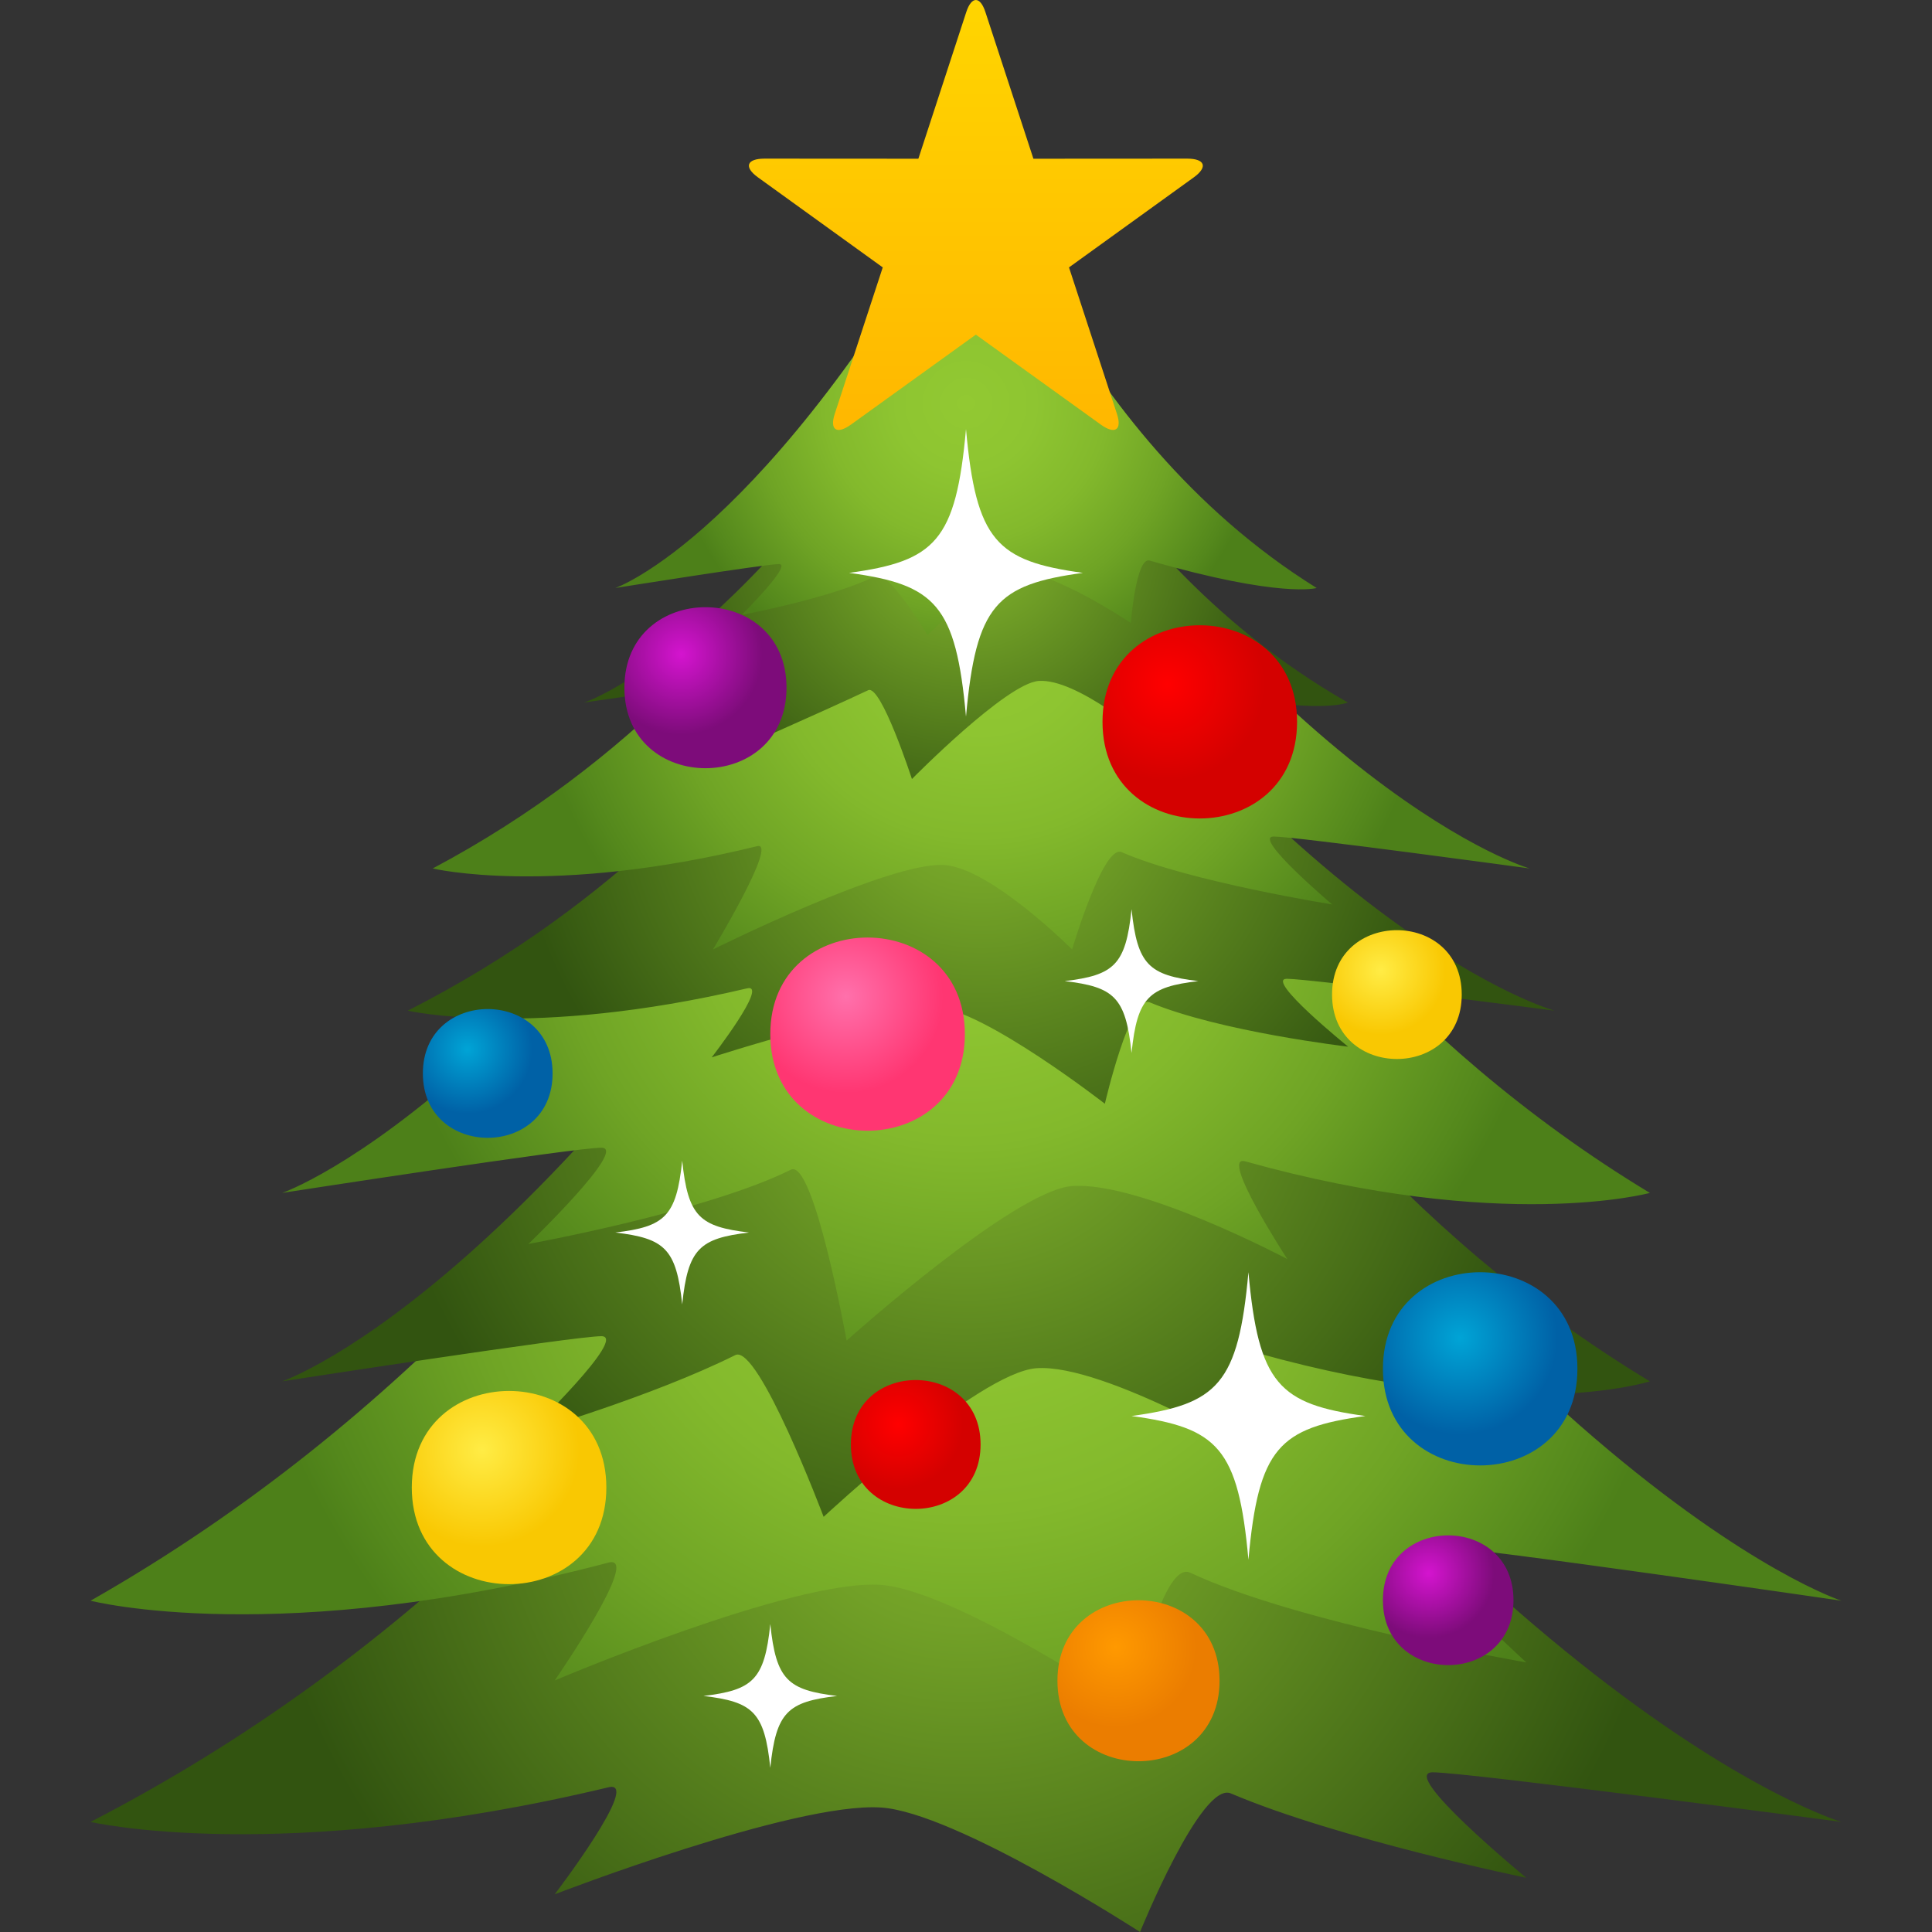 <?xml version="1.0" encoding="utf-8"?>
<!-- Generator: Adobe Illustrator 15.0.0, SVG Export Plug-In . SVG Version: 6.00 Build 0)  -->
<!DOCTYPE svg PUBLIC "-//W3C//DTD SVG 1.1//EN" "http://www.w3.org/Graphics/SVG/1.1/DTD/svg11.dtd">
<svg version="1.1" id="Layer_1" xmlns:x="http://ns.adobe.com/Extensibility/1.0/" xmlns:i="http://ns.adobe.com/AdobeIllustrator/10.0/" xmlns:graph="http://ns.adobe.com/Graphs/1.0/"
	 xmlns="http://www.w3.org/2000/svg" xmlns:xlink="http://www.w3.org/1999/xlink" xmlns:a="http://ns.adobe.com/AdobeSVGViewerExtensions/3.0/"
	 x="0px" y="0px" width="64px" height="64px" viewBox="0 0 64 64" enable-background="new 0 0 64 64" xml:space="preserve">
<rect x="0" y="0" width="64" height="64" fill="#333333" stroke="none"/>
<radialGradient id="SVGID_1_" cx="37.588" cy="41.792" r="23.417" gradientTransform="matrix(1.007 0 0 0.987 -5.848 6.632)" gradientUnits="userSpaceOnUse">
	<stop  offset="0" style="stop-color:#83B52D"/>
	<stop  offset="0.255" style="stop-color:#72A127"/>
	<stop  offset="0.776" style="stop-color:#466C17"/>
	<stop  offset="1" style="stop-color:#325410"/>
	<a:midPointStop  offset="0" style="stop-color:#83B52D"/>
	<a:midPointStop  offset="0.545" style="stop-color:#83B52D"/>
	<a:midPointStop  offset="1" style="stop-color:#325410"/>
</radialGradient>
<path fill="url(#SVGID_1_)" d="M61,60.353c0,0-12.178-3.575-28.929-28.408C30.418,29.492,24.112,49.451,3,60.353
	c0,0,6.258,1.461,17.158-1.147c1.127-0.27-1.783,3.546-1.783,3.546s7.911-3.059,10.804-2.876C31.64,60.029,37.765,64,37.765,64
	s2.03-5.005,3.006-4.592c3.556,1.515,9.789,2.796,9.789,2.796s-4.246-3.494-3.099-3.494C48.609,58.71,61,60.353,61,60.353z"/>
<radialGradient id="SVGID_2_" cx="37.588" cy="32.856" r="23.934" gradientTransform="matrix(1.007 0 0 0.987 -5.848 6.632)" gradientUnits="userSpaceOnUse">
	<stop  offset="0" style="stop-color:#92C932"/>
	<stop  offset="0.231" style="stop-color:#8EC531"/>
	<stop  offset="0.467" style="stop-color:#83B92C"/>
	<stop  offset="0.706" style="stop-color:#6FA425"/>
	<stop  offset="0.944" style="stop-color:#54881C"/>
	<stop  offset="1" style="stop-color:#4D8019"/>
	<a:midPointStop  offset="0" style="stop-color:#92C932"/>
	<a:midPointStop  offset="0.703" style="stop-color:#92C932"/>
	<a:midPointStop  offset="1" style="stop-color:#4D8019"/>
</radialGradient>
<path fill="url(#SVGID_2_)" d="M61,53.026c0,0-12.178-3.939-28.929-31.294C30.418,19.029,24.112,41.021,3,53.026
	c0,0,6.258,1.611,17.158-1.263c1.127-0.298-1.783,3.905-1.783,3.905s7.911-3.367,10.804-3.167c2.461,0.173,8.288,4.097,8.288,4.097
	s0.988-4.956,1.962-4.5c3.558,1.672,11.131,2.971,11.131,2.971s-4.246-3.851-3.099-3.851C48.609,51.219,61,53.026,61,53.026z"/>
<radialGradient id="SVGID_3_" cx="37.587" cy="28.684" r="19.326" gradientTransform="matrix(1.007 0 0 0.987 -5.848 6.632)" gradientUnits="userSpaceOnUse">
	<stop  offset="0" style="stop-color:#83B52D"/>
	<stop  offset="0.255" style="stop-color:#72A127"/>
	<stop  offset="0.776" style="stop-color:#466C17"/>
	<stop  offset="1" style="stop-color:#325410"/>
	<a:midPointStop  offset="0" style="stop-color:#83B52D"/>
	<a:midPointStop  offset="0.545" style="stop-color:#83B52D"/>
	<a:midPointStop  offset="1" style="stop-color:#325410"/>
</radialGradient>
<path fill="url(#SVGID_3_)" d="M9.346,45.759c0,0,9.64-3.266,22.726-25.948c1.293-2.241,6.091,15.993,22.583,25.948
	c0,0-4.46,1.451-12.976-0.931c-0.88-0.248,0.229,3.505,0.229,3.505s-5.318-3.176-7.577-3.009c-1.923,0.142-7.047,4.923-7.047,4.923
	s-2.163-5.736-2.926-5.358c-2.777,1.384-6.855,2.563-6.855,2.563s3.316-3.189,2.42-3.189C19.025,44.262,9.346,45.759,9.346,45.759z"
	/>
<radialGradient id="SVGID_4_" cx="37.587" cy="22.561" r="19.41" gradientTransform="matrix(1.007 0 0 0.987 -5.848 6.632)" gradientUnits="userSpaceOnUse">
	<stop  offset="0" style="stop-color:#92C932"/>
	<stop  offset="0.231" style="stop-color:#8EC531"/>
	<stop  offset="0.467" style="stop-color:#83B92C"/>
	<stop  offset="0.706" style="stop-color:#6FA425"/>
	<stop  offset="0.944" style="stop-color:#54881C"/>
	<stop  offset="1" style="stop-color:#4D8019"/>
	<a:midPointStop  offset="0" style="stop-color:#92C932"/>
	<a:midPointStop  offset="0.703" style="stop-color:#92C932"/>
	<a:midPointStop  offset="1" style="stop-color:#4D8019"/>
</radialGradient>
<path fill="url(#SVGID_4_)" d="M9.346,39.517c0,0,9.64-3.266,22.726-25.951c1.293-2.238,6.091,15.997,22.583,25.951
	c0,0-4.89,1.336-13.405-1.046c-0.88-0.249,1.394,3.237,1.394,3.237s-4.873-2.585-7.132-2.418c-1.925,0.143-7.467,5.119-7.467,5.119
	s-1.086-6.041-1.847-5.661c-2.778,1.386-8.694,2.46-8.694,2.46s3.316-3.189,2.42-3.189C19.025,38.019,9.346,39.517,9.346,39.517z"/>
<radialGradient id="SVGID_5_" cx="38.087" cy="19.432" r="15.407" gradientTransform="matrix(1.007 0 0 0.987 -5.848 6.632)" gradientUnits="userSpaceOnUse">
	<stop  offset="0" style="stop-color:#83B52D"/>
	<stop  offset="0.255" style="stop-color:#72A127"/>
	<stop  offset="0.776" style="stop-color:#466C17"/>
	<stop  offset="1" style="stop-color:#325410"/>
	<a:midPointStop  offset="0" style="stop-color:#83B52D"/>
	<a:midPointStop  offset="0.545" style="stop-color:#83B52D"/>
	<a:midPointStop  offset="1" style="stop-color:#325410"/>
</radialGradient>
<path fill="url(#SVGID_5_)" d="M51.499,33.48c0,0-8.454-2.304-19.428-18.299c-1.083-1.578-4.735,11.279-18.564,18.299
	c0,0,4.099,0.94,11.239-0.739c0.738-0.176-1.169,2.285-1.169,2.285s5.519-1.791,7.414-1.674c1.611,0.101,5.609,3.211,5.609,3.211
	s0.841-3.628,1.481-3.361c2.329,0.975,6.577,1.47,6.577,1.47s-2.78-2.249-2.029-2.249C43.382,32.423,51.499,33.48,51.499,33.48z"/>
<radialGradient id="SVGID_6_" cx="38.087" cy="14.454" r="14.833" gradientTransform="matrix(1.007 0 0 0.987 -5.848 6.632)" gradientUnits="userSpaceOnUse">
	<stop  offset="0" style="stop-color:#92C932"/>
	<stop  offset="0.231" style="stop-color:#8EC531"/>
	<stop  offset="0.467" style="stop-color:#83B92C"/>
	<stop  offset="0.706" style="stop-color:#6FA425"/>
	<stop  offset="0.944" style="stop-color:#54881C"/>
	<stop  offset="1" style="stop-color:#4D8019"/>
	<a:midPointStop  offset="0" style="stop-color:#92C932"/>
	<a:midPointStop  offset="0.703" style="stop-color:#92C932"/>
	<a:midPointStop  offset="1" style="stop-color:#4D8019"/>
</radialGradient>
<path fill="url(#SVGID_6_)" d="M50.671,28.769c0,0-8.104-2.304-18.6-18.298c-1.035-1.581-4.51,11.278-17.737,18.298
	c0,0,3.921,0.94,10.749-0.739c0.707-0.173-1.465,3.422-1.465,3.422s5.85-2.915,7.661-2.798c1.543,0.101,4.236,2.798,4.236,2.798
	s1.03-3.493,1.641-3.223c2.229,0.974,6.974,1.732,6.974,1.732s-2.66-2.25-1.94-2.25C42.908,27.71,50.671,28.769,50.671,28.769z"/>
<radialGradient id="SVGID_7_" cx="37.588" cy="11.153" r="10.638" gradientTransform="matrix(1.007 0 0 0.987 -5.848 6.632)" gradientUnits="userSpaceOnUse">
	<stop  offset="0" style="stop-color:#83B52D"/>
	<stop  offset="0.255" style="stop-color:#72A127"/>
	<stop  offset="0.776" style="stop-color:#466C17"/>
	<stop  offset="1" style="stop-color:#325410"/>
	<a:midPointStop  offset="0" style="stop-color:#83B52D"/>
	<a:midPointStop  offset="0.545" style="stop-color:#83B52D"/>
	<a:midPointStop  offset="1" style="stop-color:#325410"/>
</radialGradient>
<path fill="url(#SVGID_7_)" d="M19.351,23.272c0,0,5.414-1.726,12.721-13.704c0.722-1.179,3.369,8.449,12.578,13.704
	c0,0-1.236,0.542-5.991-0.715c-0.49-0.13-0.715,1.87-0.715,1.87s-2.272-1.958-3.535-1.87c-1.074,0.074-4.2,3.249-4.2,3.249
	s-1.023-3.141-1.449-2.942c-1.552,0.733-5.158,2.314-5.158,2.314s2.156-2.697,1.654-2.697
	C24.754,22.481,19.351,23.272,19.351,23.272z"/>
<radialGradient id="SVGID_8_" cx="37.587" cy="6.817" r="9.84" gradientTransform="matrix(1.007 0 0 0.987 -5.848 6.632)" gradientUnits="userSpaceOnUse">
	<stop  offset="0" style="stop-color:#92C932"/>
	<stop  offset="0.231" style="stop-color:#8EC531"/>
	<stop  offset="0.467" style="stop-color:#83B92C"/>
	<stop  offset="0.706" style="stop-color:#6FA425"/>
	<stop  offset="0.944" style="stop-color:#54881C"/>
	<stop  offset="1" style="stop-color:#4D8019"/>
	<a:midPointStop  offset="0" style="stop-color:#92C932"/>
	<a:midPointStop  offset="0.703" style="stop-color:#92C932"/>
	<a:midPointStop  offset="1" style="stop-color:#4D8019"/>
</radialGradient>
<path fill="url(#SVGID_8_)" d="M20.385,19.478c0,0,4.977-1.723,11.687-13.701c0.663-1.182,3.088,8.444,11.544,13.701
	c0,0-1.168,0.349-5.533-0.909c-0.451-0.129-0.623,2.069-0.623,2.069s-2.626-1.769-3.784-1.683c-0.986,0.078-2.948,2.084-2.948,2.084
	s-1.313-2.167-1.701-1.969c-1.427,0.731-4.459,1.301-4.459,1.301s1.7-1.686,1.24-1.686C25.348,18.687,20.385,19.478,20.385,19.478z"
	/>
<radialGradient id="SVGID_9_" cx="44.213" cy="22.668" r="3.2" gradientTransform="matrix(1.007 0 0 1 -5.848 0)" gradientUnits="userSpaceOnUse">
	<stop  offset="0" style="stop-color:#FF0000"/>
	<stop  offset="1" style="stop-color:#D40100"/>
	<a:midPointStop  offset="0" style="stop-color:#FF0000"/>
	<a:midPointStop  offset="0.5" style="stop-color:#FF0000"/>
	<a:midPointStop  offset="1" style="stop-color:#D40100"/>
</radialGradient>
<path fill="url(#SVGID_9_)" d="M36.522,23.913c0,4.267,6.445,4.267,6.445,0S36.522,19.646,36.522,23.913z"/>
<radialGradient id="SVGID_10_" cx="35.356" cy="47.184" r="2.133" gradientTransform="matrix(1.007 0 0 1 -5.848 0)" gradientUnits="userSpaceOnUse">
	<stop  offset="0" style="stop-color:#FF0000"/>
	<stop  offset="1" style="stop-color:#D40100"/>
	<a:midPointStop  offset="0" style="stop-color:#FF0000"/>
	<a:midPointStop  offset="0.5" style="stop-color:#FF0000"/>
	<a:midPointStop  offset="1" style="stop-color:#D40100"/>
</radialGradient>
<path fill="url(#SVGID_10_)" d="M28.187,47.849c0,2.846,4.296,2.846,4.296,0C32.482,45.005,28.187,45.005,28.187,47.849z"/>
<radialGradient id="SVGID_11_" cx="53.834" cy="44.322" r="3.2" gradientTransform="matrix(1.007 0 0 1 -5.848 0)" gradientUnits="userSpaceOnUse">
	<stop  offset="0" style="stop-color:#00A4D6"/>
	<stop  offset="1" style="stop-color:#0061A6"/>
	<a:midPointStop  offset="0" style="stop-color:#00A4D6"/>
	<a:midPointStop  offset="0.5" style="stop-color:#00A4D6"/>
	<a:midPointStop  offset="1" style="stop-color:#0061A6"/>
</radialGradient>
<path fill="url(#SVGID_11_)" d="M45.811,45.344c0,4.267,6.443,4.267,6.443,0S45.811,41.077,45.811,45.344z"/>
<radialGradient id="SVGID_12_" cx="21.187" cy="34.759" r="2.133" gradientTransform="matrix(1.007 0 0 1 -5.848 0)" gradientUnits="userSpaceOnUse">
	<stop  offset="0" style="stop-color:#00A4D6"/>
	<stop  offset="1" style="stop-color:#0061A6"/>
	<a:midPointStop  offset="0" style="stop-color:#00A4D6"/>
	<a:midPointStop  offset="0.5" style="stop-color:#00A4D6"/>
	<a:midPointStop  offset="1" style="stop-color:#0061A6"/>
</radialGradient>
<path fill="url(#SVGID_12_)" d="M14.008,35.559c0,2.844,4.297,2.844,4.297,0S14.008,32.715,14.008,35.559z"/>
<radialGradient id="SVGID_13_" cx="21.666" cy="48.032" r="3.2" gradientTransform="matrix(1.007 0 0 1 -5.848 0)" gradientUnits="userSpaceOnUse">
	<stop  offset="0" style="stop-color:#FFEC45"/>
	<stop  offset="1" style="stop-color:#F9C802"/>
	<a:midPointStop  offset="0" style="stop-color:#FFEC45"/>
	<a:midPointStop  offset="0.5" style="stop-color:#FFEC45"/>
	<a:midPointStop  offset="1" style="stop-color:#F9C802"/>
</radialGradient>
<path fill="url(#SVGID_13_)" d="M13.641,49.277c0,4.267,6.445,4.267,6.445,0S13.641,45.011,13.641,49.277z"/>
<radialGradient id="SVGID_14_" cx="51.23" cy="32.147" r="2.133" gradientTransform="matrix(1.007 0 0 1 -5.848 0)" gradientUnits="userSpaceOnUse">
	<stop  offset="0" style="stop-color:#FFEC45"/>
	<stop  offset="1" style="stop-color:#F9C802"/>
	<a:midPointStop  offset="0" style="stop-color:#FFEC45"/>
	<a:midPointStop  offset="0.5" style="stop-color:#FFEC45"/>
	<a:midPointStop  offset="1" style="stop-color:#F9C802"/>
</radialGradient>
<path fill="url(#SVGID_14_)" d="M44.126,32.946c0,2.846,4.296,2.846,4.296,0C48.422,30.102,44.126,30.102,44.126,32.946z"/>
<radialGradient id="SVGID_15_" cx="42.507" cy="54.565" r="2.667" gradientTransform="matrix(1.007 0 0 1 -5.848 0)" gradientUnits="userSpaceOnUse">
	<stop  offset="0" style="stop-color:#FF9900"/>
	<stop  offset="1" style="stop-color:#EB7D00"/>
	<a:midPointStop  offset="0" style="stop-color:#FF9900"/>
	<a:midPointStop  offset="0.5" style="stop-color:#FF9900"/>
	<a:midPointStop  offset="1" style="stop-color:#EB7D00"/>
</radialGradient>
<path fill="url(#SVGID_15_)" d="M35.029,55.677c0,3.555,5.37,3.555,5.37,0C40.399,52.121,35.029,52.121,35.029,55.677z"/>
<radialGradient id="SVGID_16_" cx="33.639" cy="33.011" r="3.2" gradientTransform="matrix(1.007 0 0 1 -5.848 0)" gradientUnits="userSpaceOnUse">
	<stop  offset="0" style="stop-color:#FF70AB"/>
	<stop  offset="1" style="stop-color:#FF3672"/>
	<a:midPointStop  offset="0" style="stop-color:#FF70AB"/>
	<a:midPointStop  offset="0.491" style="stop-color:#FF70AB"/>
	<a:midPointStop  offset="1" style="stop-color:#FF3672"/>
</radialGradient>
<path fill="url(#SVGID_16_)" d="M25.517,34.257c0,4.266,6.445,4.266,6.445,0C31.962,29.99,25.517,29.99,25.517,34.257z"/>
<radialGradient id="SVGID_17_" cx="28.216" cy="21.671" r="2.667" gradientTransform="matrix(1.007 0 0 1 -5.848 0)" gradientUnits="userSpaceOnUse">
	<stop  offset="0" style="stop-color:#D414CF"/>
	<stop  offset="1" style="stop-color:#7D0C7A"/>
	<a:midPointStop  offset="0" style="stop-color:#D414CF"/>
	<a:midPointStop  offset="0.5" style="stop-color:#D414CF"/>
	<a:midPointStop  offset="1" style="stop-color:#7D0C7A"/>
</radialGradient>
<path fill="url(#SVGID_17_)" d="M20.684,22.781c0,3.556,5.37,3.556,5.37,0S20.684,19.225,20.684,22.781z"/>
<radialGradient id="SVGID_18_" cx="52.806" cy="52.115" r="2.148" gradientTransform="matrix(1.007 0 0 1 -5.848 0)" gradientUnits="userSpaceOnUse">
	<stop  offset="0" style="stop-color:#D414CF"/>
	<stop  offset="1" style="stop-color:#7D0C7A"/>
	<a:midPointStop  offset="0" style="stop-color:#D414CF"/>
	<a:midPointStop  offset="0.5" style="stop-color:#D414CF"/>
	<a:midPointStop  offset="1" style="stop-color:#7D0C7A"/>
</radialGradient>
<path fill="url(#SVGID_18_)" d="M45.811,53.009c0,2.866,4.325,2.866,4.325,0C50.136,50.146,45.811,50.146,45.811,53.009z"/>
<path id="Shape_80_" fill="#FFFFFF" d="M41.356,42.144c-0.336,3.705-1.016,4.372-3.872,4.763c2.856,0.389,3.536,1.056,3.872,4.762
	c0.334-3.706,1.014-4.373,3.873-4.762C42.37,46.516,41.69,45.849,41.356,42.144z"/>
<path id="Shape_82_" fill="#FFFFFF" d="M32,14.215c-0.335,3.704-1.016,4.372-3.872,4.762c2.856,0.389,3.537,1.056,3.872,4.762
	c0.334-3.706,1.014-4.373,3.873-4.762C33.014,18.586,32.334,17.919,32,14.215z"/>
<path id="Shape_76_" fill="#FFFFFF" d="M37.484,30.119c-0.192,1.852-0.58,2.185-2.214,2.381c1.634,0.194,2.021,0.527,2.214,2.38
	c0.19-1.853,0.579-2.186,2.211-2.38C38.063,32.304,37.675,31.971,37.484,30.119z"/>
<path id="Shape_81_" fill="#FFFFFF" d="M25.517,53.799c-0.19,1.853-0.58,2.186-2.213,2.382c1.633,0.193,2.022,0.527,2.213,2.38
	c0.191-1.853,0.58-2.187,2.213-2.38C26.097,55.984,25.708,55.651,25.517,53.799z"/>
<path id="Shape_75_" fill="#FFFFFF" d="M22.599,38.449c-0.193,1.853-0.581,2.185-2.214,2.38c1.633,0.195,2.021,0.53,2.214,2.381
	c0.191-1.851,0.578-2.186,2.212-2.381C23.177,40.634,22.79,40.302,22.599,38.449z"/>
<linearGradient id="SVGID_19_" gradientUnits="userSpaceOnUse" x1="32.327" y1="14.243" x2="32.327" y2="0">
	<stop  offset="0" style="stop-color:#FFB700"/>
	<stop  offset="1" style="stop-color:#FFD500"/>
	<a:midPointStop  offset="0" style="stop-color:#FFB700"/>
	<a:midPointStop  offset="0.479" style="stop-color:#FFB700"/>
	<a:midPointStop  offset="1" style="stop-color:#FFD500"/>
</linearGradient>
<path fill="url(#SVGID_19_)" d="M32.009,0.4c0.174-0.533,0.461-0.533,0.634,0l1.59,4.858l5.094-0.003
	c0.591,0,0.692,0.278,0.222,0.618l-4.137,2.985l1.588,4.852c0.177,0.534-0.067,0.694-0.536,0.354l-4.138-2.979l-4.135,2.979
	c-0.472,0.34-0.713,0.18-0.539-0.354l1.59-4.852l-4.137-2.985c-0.47-0.34-0.371-0.618,0.221-0.618l5.096,0.003L32.009,0.4z"/>
</svg>
